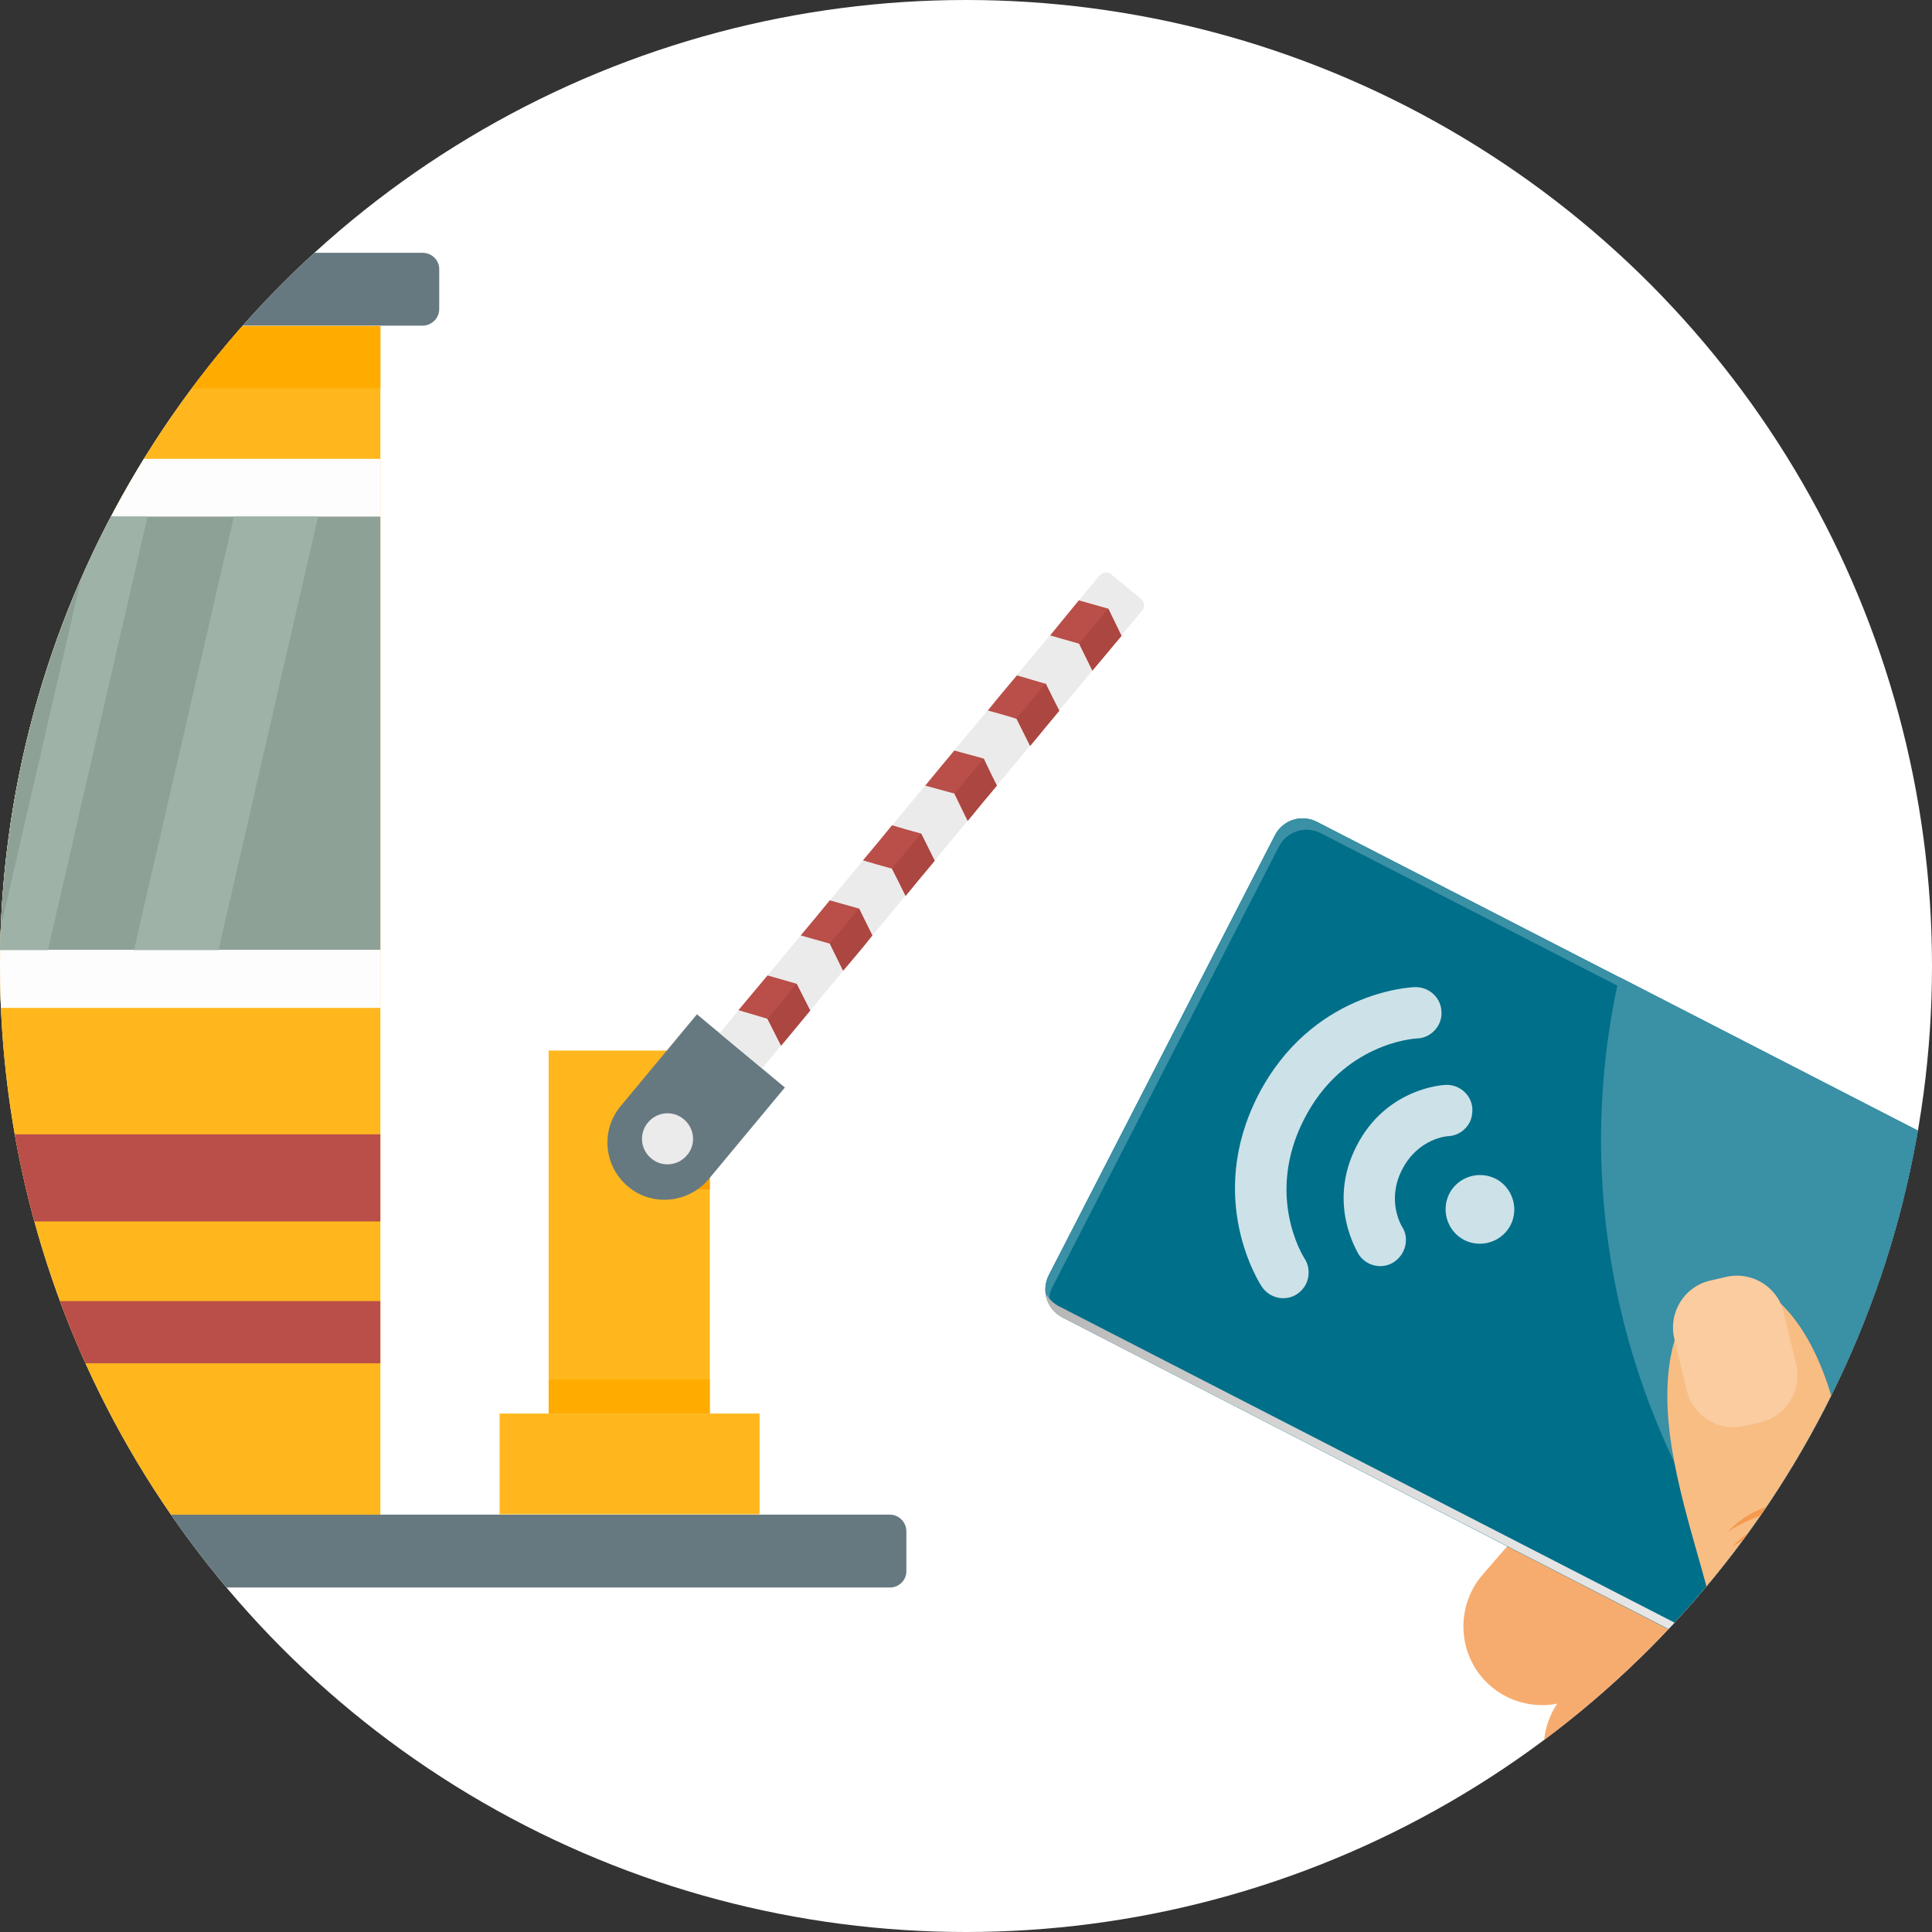 <?xml version="1.0" encoding="utf-8"?>
<!-- Generator: Adobe Illustrator 24.1.2, SVG Export Plug-In . SVG Version: 6.00 Build 0)  -->
<svg version="1.1" id="Layer_1" xmlns="http://www.w3.org/2000/svg" xmlns:xlink="http://www.w3.org/1999/xlink" x="0px" y="0px"
	 width="512px" height="512px" viewBox="0 0 512 512" enable-background="new 0 0 512 512" xml:space="preserve">
<rect x="0" y="0" width="512" height="512" fill="#333333" stroke="none"/>
<circle fill="#FFFFFF" cx="256" cy="256" r="256"/>
<g>
	<defs>
		<circle id="SVGID_1_" cx="256" cy="256" r="256"/>
	</defs>
	<clipPath id="SVGID_2_">
		<use xlink:href="#SVGID_1_"  overflow="visible"/>
	</clipPath>
	<g clip-path="url(#SVGID_2_)">
		<path fill="#F8BD83" d="M509,314.8c0,0,71.5,94.3,86.3,142.2c14.8,47.9,3.6,136.4,3.6,136.4l-96.2,22.8c0,0-41.5-77.1-40.5-92.1
			c1-14.9,3.6-181,9.1-183.5C476.7,338.2,509,314.8,509,314.8z"/>
		<path fill="#F7AC6F" d="M539,370c0,0,9.5,51,5.6,70.7c-3.9,19.7-15.1,25.1-22.9,22.1c-7.8-3-36.3-55.8-36.3-55.8L539,370z"/>
		<path fill="#F7AC6F" d="M494.8,420.5l-49,56.4c-7.5,8.7-20.8,9.6-29.5,2.1l0,0c-8.7-7.5-9.6-20.8-2.1-29.5l49-56.4
			c7.5-8.7,20.8-9.6,29.5-2.1l0,0C501.4,398.6,502.3,411.8,494.8,420.5z"/>
		<path fill="#F7AC6F" d="M473.5,388.3l-49,56.4c-7.5,8.7-20.8,9.6-29.5,2.1l0,0c-8.7-7.5-9.6-20.8-2.1-29.5l49-56.4
			c7.5-8.7,20.8-9.6,29.5-2.1l0,0C480.2,366.3,481.1,379.6,473.5,388.3z"/>
		<g>
			<g>
				<path fill="#006F8A" d="M349,217.8l211.3,108.6c4,2.1,5.6,7,3.5,11.1l-60,116.7c-2.1,4-7,5.6-11.1,3.6L281.5,349.1
					c-4-2.1-5.6-7-3.6-11.1l60-116.7C340,217.3,344.9,215.7,349,217.8z"/>
				<path fill="#3A90A5" d="M349,217.8l211.3,108.6c2.5,1.3,4.1,3.7,4.4,6.3c-0.8-1.3-1.9-2.5-3.4-3.3L350,220.8
					c-4-2.1-9-0.5-11.1,3.6l-60,116.7c-0.8,1.5-1,3.2-0.8,4.7c-1.3-2.3-1.5-5.2-0.2-7.8l60-116.7C340,217.3,344.9,215.7,349,217.8z"
					/>
				
					<linearGradient id="SVGID_3_" gradientUnits="userSpaceOnUse" x1="165.667" y1="84.023" x2="35.4" y2="168.899" gradientTransform="matrix(-0.889 -0.457 -0.457 0.889 572.836 279.522)">
					<stop  offset="0" style="stop-color:#B3B3B3"/>
					<stop  offset="0.163" style="stop-color:#C2C2C2"/>
					<stop  offset="0.44" style="stop-color:#D6D6D6"/>
					<stop  offset="0.719" style="stop-color:#E2E2E2"/>
					<stop  offset="1" style="stop-color:#E6E6E6"/>
				</linearGradient>
				<path fill="url(#SVGID_3_)" d="M491.8,454.7c4,2.1,9,0.5,11.1-3.6l60-116.7c0.8-1.5,1-3.2,0.9-4.7c1.3,2.3,1.5,5.3,0.2,7.8
					l-60,116.7c-2.1,4-7,5.6-11.1,3.6L281.5,349.1c-2.5-1.3-4.1-3.7-4.4-6.3c0.8,1.3,1.9,2.5,3.4,3.3L491.8,454.7z"/>
			</g>
			<path fill="#3A90A5" d="M563.9,337.5l-60,116.7c-0.9,1.7-2.2,2.9-3.8,3.6c-60.2-47.1-87.7-125-71-198.9l131.3,67.5
				C564.3,328.5,565.9,333.4,563.9,337.5z"/>
			<g>
				<g>
					<path fill="#CCE2E8" d="M388,328.6c4.5,2.3,10,0.5,12.3-3.9c2.3-4.5,0.5-10-3.9-12.3c-4.5-2.3-10-0.5-12.3,3.9
						C381.8,320.8,383.6,326.3,388,328.6z"/>
					<g>
						<path fill="#CCE2E8" d="M359.5,303.7c7.9-15.4,23-16.2,23.7-16.2c3.7-0.1,6.9,2.8,7,6.5c0,1.2-0.2,2.4-0.7,3.4
							c-1.1,2.1-3.2,3.6-5.8,3.7c-0.1,0-7.8,0.5-12.1,8.8c-4.2,8.1-0.3,14.7-0.1,15.1c1.4,2.1,1.4,4.7,0.3,6.8
							c-0.5,1-1.3,1.9-2.3,2.6c-3.1,2.1-7.3,1.2-9.4-1.9C359.8,331.8,351.6,319.1,359.5,303.7z"/>
						<path fill="#CCE2E8" d="M333.4,290.3c14.1-27.4,40.4-28.7,41.6-28.7c3.7-0.1,6.9,2.8,7,6.5c0.1,1.2-0.2,2.4-0.7,3.4
							c-1.1,2.1-3.2,3.6-5.7,3.7c-0.8,0-19.7,1.2-30,21.4c-10.3,20.1-0.4,36.1,0.1,36.9c1.4,2.1,1.4,4.7,0.4,6.8
							c-0.5,1-1.3,1.9-2.3,2.6c-3.1,2.1-7.3,1.2-9.4-1.9C333.7,339.9,319.4,317.7,333.4,290.3z"/>
					</g>
				</g>
			</g>
		</g>
		<path fill="#F8BD83" d="M493.4,594.1c0,0-36.6-39.9-43.4-68.8c-6.9-28.9,7.8-76.7,3.8-98.1c-2.3-12.4-11.3-35.4-11.9-54.9
			c-0.6-18.9,6-29.9,15.5-32.1c8.9-2.1,19.2,6.6,25.6,23c7.5,19.1,7.2,39.4,10.4,50.1c7.6,25.2,36.2,52.4,46.9,88.3
			c10.8,35.9,9.3,72.4,0.7,74.4C532.5,578,519.3,608.3,493.4,594.1z"/>
		<path fill="#FACC9F" d="M462.3,377.9l4.3-1c6.8-1.6,11-8.5,9.4-15.3l-3.3-13.8c-1.6-6.8-8.5-11-15.3-9.4l-4.3,1
			c-6.8,1.6-11,8.5-9.4,15.3l3.3,13.8C448.7,375.3,455.5,379.5,462.3,377.9z"/>
		<g>
			<path fill="#F59A50" d="M482.7,398.8c0,0-6-2-13.5,0.2c-7.5,2.2-11.2,6.9-11.2,6.9s3.8-2.9,11.8-5.3
				C477.9,398.4,482.7,398.8,482.7,398.8z"/>
			<path fill="#F59A50" d="M483.8,402.8c0,0-6-2-13.5,0.2c-7.5,2.2-11.2,6.9-11.2,6.9s3.8-2.9,11.8-5.3
				C479,402.3,483.8,402.8,483.8,402.8z"/>
		</g>
	</g>
	<g clip-path="url(#SVGID_2_)">
		<path fill-rule="evenodd" clip-rule="evenodd" fill="#677980" d="M-200.3,67H112c2.4,0,4.4,1.9,4.4,4.3v10.6c0,2.4-2,4.4-4.4,4.4
			h-312.3c-2.3,0-4.3-2-4.3-4.4V71.3C-204.6,68.9-202.6,67-200.3,67L-200.3,67z"/>
		<path fill-rule="evenodd" clip-rule="evenodd" fill="#677980" d="M-240.7,401.4h476.6c2.3,0,4.3,2,4.3,4.4v10.6
			c0,2.4-2,4.3-4.3,4.3h-476.6c-2.4,0-4.3-1.9-4.3-4.3v-10.6C-245,403.3-243.1,401.4-240.7,401.4L-240.7,401.4z"/>
		<rect x="-189" y="86.4" fill-rule="evenodd" clip-rule="evenodd" fill="#FFB71D" width="289.8" height="315"/>
		<rect x="-189" y="86.4" fill-rule="evenodd" clip-rule="evenodd" fill="#FFAB00" width="289.8" height="16.5"/>
		<path fill-rule="evenodd" clip-rule="evenodd" fill="#FDFDFD" d="M-51.8,267.1h152.6V121.6H-51.8c-40,0-72.7,32.8-72.7,72.7l0,0
			C-124.5,234.3-91.7,267.1-51.8,267.1L-51.8,267.1z"/>
		<path fill-rule="evenodd" clip-rule="evenodd" fill="#8DA196" d="M100.8,251.8V136.9H-51.8c-31.6,0-57.4,25.9-57.4,57.4
			c0,31.5,25.8,57.4,57.4,57.4H100.8z"/>
		<g>
			<path fill="#9EB2A7" d="M-51.8,136.9c-3.4,0-6.8,0.4-10,0.9l-23.8,102.9c9.5,6.9,21.2,11.1,33.8,11.1h29.3L3.9,136.9H-51.8z"/>
			<polygon fill="#9EB2A7" points="62,136.9 35.5,251.8 57.9,251.8 84.3,136.9 			"/>
			<polygon fill="#9EB2A7" points="25.3,136.9 -1.2,251.8 12.7,251.8 39.1,136.9 			"/>
		</g>
		<rect x="145.4" y="278.4" fill-rule="evenodd" clip-rule="evenodd" fill="#FFB71D" width="42.7" height="96.2"/>
		<rect x="169.3" y="293.4" fill-rule="evenodd" clip-rule="evenodd" fill="#FA9E00" width="18.8" height="21.8"/>
		<g>
			<rect x="-189" y="344.8" fill="#B94F48" width="289.8" height="16.5"/>
			<rect x="-189" y="300.6" fill="#B94F48" width="289.8" height="23.1"/>
		</g>
		<rect x="132.4" y="374.6" fill-rule="evenodd" clip-rule="evenodd" fill="#FFB71D" width="68.9" height="26.7"/>
		<rect x="145.4" y="365.6" fill-rule="evenodd" clip-rule="evenodd" fill="#FFAB00" width="42.7" height="9"/>
		<path fill-rule="evenodd" clip-rule="evenodd" fill="#677980" d="M164.5,293.1l20.2-24.3l23.3,19.4l-20.2,24.3
			c-5.4,6.4-15,7.3-21.3,2l0,0C160,309.1,159.1,299.6,164.5,293.1L164.5,293.1z"/>
		<path fill-rule="evenodd" clip-rule="evenodd" fill="#EBEBEB" d="M190.7,273.8l100.7-121.3c0.8-0.9,2.2-1.1,3.1-0.3l7.9,6.5
			c0.9,0.8,1.1,2.2,0.3,3.1L202,283.1L190.7,273.8z"/>
		<g>
			<path fill="#B94F48" d="M236.4,218.7c-2.5,3.1-5.1,6.2-7.7,9.3c2.6,0.8,5.1,1.5,7.7,2.2c1.2,2.4,2.4,4.7,3.6,7.2
				c2.5-3.1,5.1-6.2,7.7-9.3c-1.2-2.4-2.4-4.8-3.6-7.2C241.5,220.2,239,219.5,236.4,218.7z"/>
			<polygon fill="#B94F48" points="203.4,258.5 195.7,267.7 203.4,270 207,277.1 214.7,267.8 211.1,260.7 			"/>
			<path fill="#B94F48" d="M219.9,238.6c-2.5,3.1-5.1,6.2-7.7,9.3c2.6,0.7,5.2,1.5,7.8,2.2c1.2,2.4,2.3,4.7,3.5,7.1
				c2.6-3.1,5.2-6.1,7.7-9.3c-1.2-2.4-2.3-4.7-3.5-7.1C225.1,240.1,222.5,239.3,219.9,238.6z"/>
			<polygon fill="#B94F48" points="293.7,161.3 285.9,159.1 278.3,168.4 286,170.6 289.5,177.7 297.2,168.5 			"/>
			<path fill="#B94F48" d="M252.9,198.9c-2.5,3-5.1,6.1-7.7,9.3c2.6,0.7,5.1,1.4,7.7,2.1c1.2,2.4,2.3,4.8,3.5,7.2
				c2.5-3.1,5.1-6.2,7.7-9.3c-1.2-2.4-2.4-4.8-3.5-7.2C258.1,200.3,255.5,199.6,252.9,198.9z"/>
			<path fill="#B94F48" d="M269.5,179c-2.6,3.1-5.2,6.1-7.7,9.3c2.6,0.7,5.1,1.4,7.6,2.2c1.2,2.4,2.4,4.8,3.6,7.2
				c2.5-3,5.1-6.2,7.7-9.3c-1.2-2.4-2.4-4.7-3.6-7.2C274.5,180.5,272.1,179.7,269.5,179z"/>
		</g>
		<g>
			<path fill="#AC4640" d="M219.9,250.1c1.2,2.4,2.3,4.7,3.5,7.1c2.6-3.1,5.2-6.1,7.7-9.3c-1.2-2.4-2.3-4.7-3.5-7.1L219.9,250.1z"/>
			<polygon fill="#AC4640" points="203.4,270 207,277.1 214.7,267.8 211.1,260.7 			"/>
			<path fill="#AC4640" d="M236.4,230.2c1.2,2.4,2.4,4.7,3.6,7.2c2.5-3.1,5.1-6.2,7.7-9.3c-1.2-2.4-2.4-4.8-3.6-7.2L236.4,230.2z"/>
			<polygon fill="#AC4640" points="293.7,161.3 286,170.6 289.5,177.7 297.2,168.5 			"/>
			<path fill="#AC4640" d="M269.4,190.4c1.2,2.4,2.4,4.8,3.6,7.2c2.5-3,5.1-6.2,7.7-9.3c-1.2-2.4-2.4-4.7-3.6-7.2L269.4,190.4z"/>
			<path fill="#AC4640" d="M253,210.3c1.2,2.4,2.3,4.8,3.5,7.2c2.5-3.1,5.1-6.2,7.7-9.3c-1.2-2.4-2.4-4.8-3.5-7.2L253,210.3z"/>
		</g>
		<path fill-rule="evenodd" clip-rule="evenodd" fill="#EBEBEB" d="M171.7,297.5c2.4-2.9,6.6-3.3,9.5-0.9c2.9,2.4,3.3,6.7,0.9,9.5
			c-2.4,2.9-6.7,3.3-9.5,0.9C169.7,304.6,169.3,300.4,171.7,297.5L171.7,297.5z"/>
		<rect x="-189" y="86.4" fill-rule="evenodd" clip-rule="evenodd" fill="#FFAB00" width="45" height="315"/>
		<g>
			<rect x="-189" y="344.8" fill="#A3332C" width="45" height="16.5"/>
			<rect x="-189" y="300.6" fill="#A3332C" width="45" height="23.1"/>
		</g>
	</g>
</g>
</svg>
